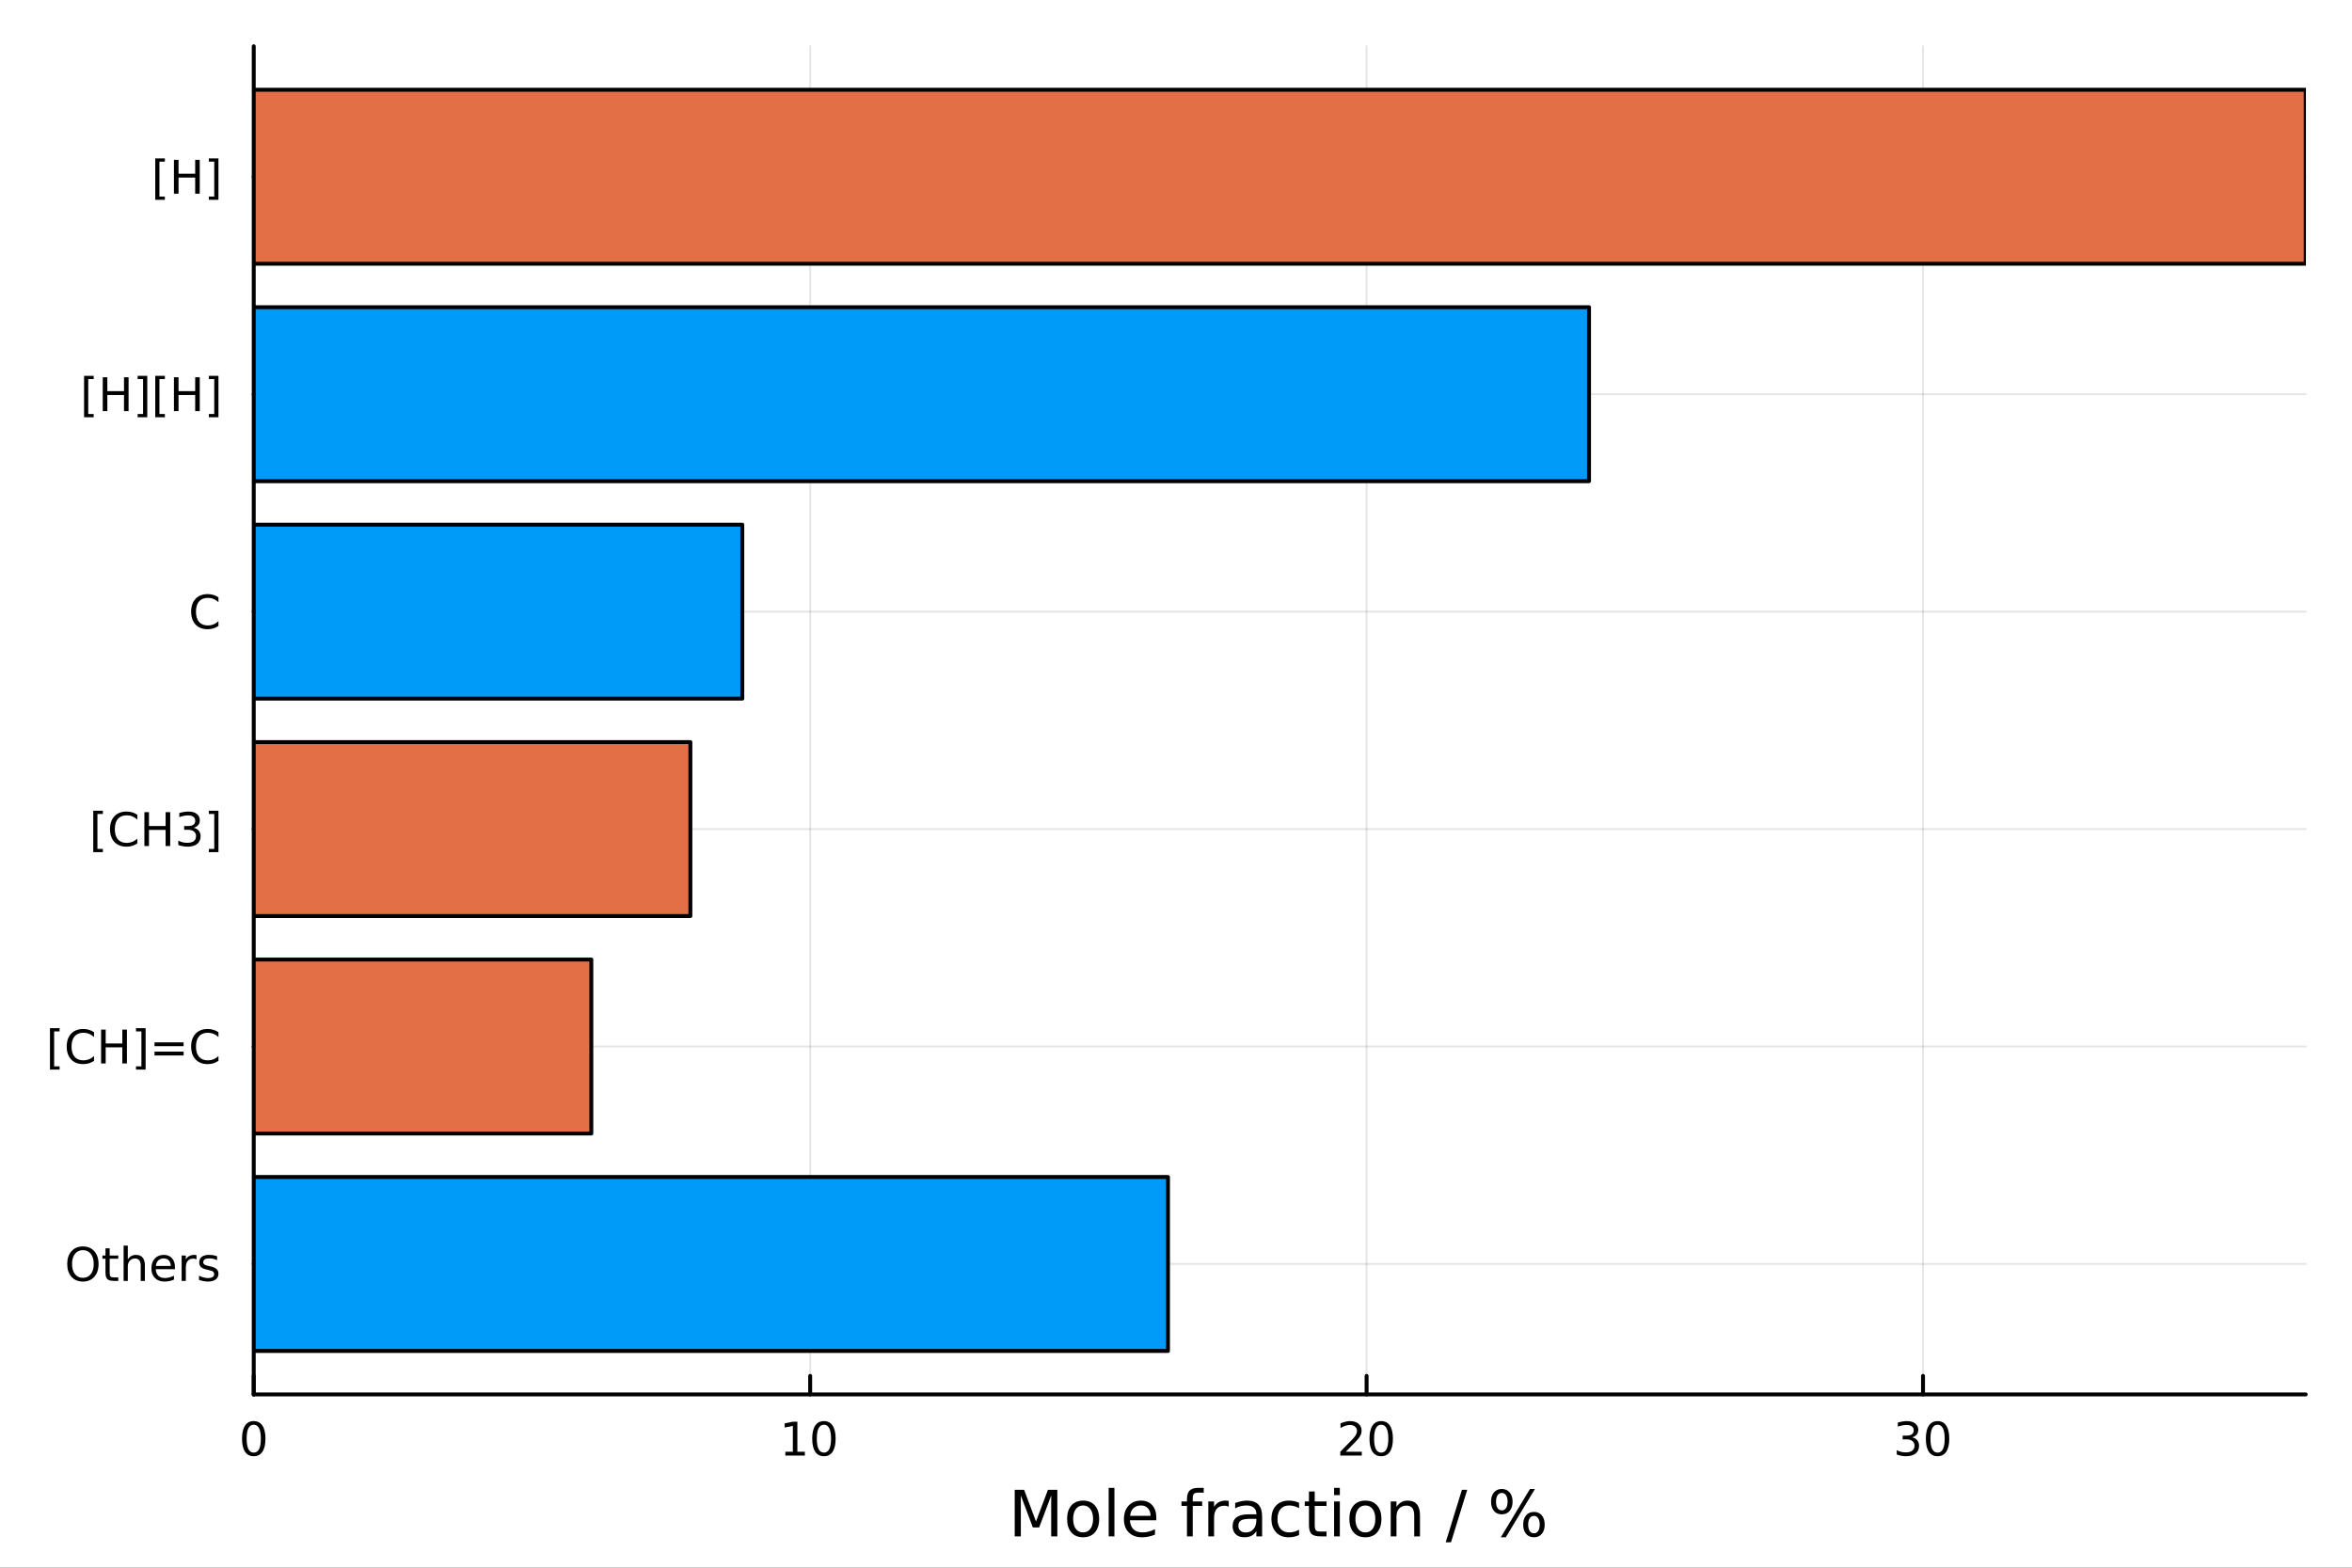 <?xml version="1.0" encoding="utf-8"?>
<svg xmlns="http://www.w3.org/2000/svg" xmlns:xlink="http://www.w3.org/1999/xlink" width="600" height="400" viewBox="0 0 2400 1600">
<rect x="0" y="0" width="2400" height="1600" fill="#333333" stroke="none"/>
<defs>
  <clipPath id="clip080">
    <rect x="0" y="0" width="2400" height="1600"/>
  </clipPath>
</defs>
<path clip-path="url(#clip080)" d="M0 1600 L2400 1600 L2400 0 L0 0  Z" fill="#ffffff" fill-rule="evenodd" fill-opacity="1"/>
<defs>
  <clipPath id="clip081">
    <rect x="480" y="0" width="1681" height="1600"/>
  </clipPath>
</defs>
<path clip-path="url(#clip080)" d="M258.913 1423.18 L2352.76 1423.18 L2352.76 47.244 L258.913 47.244  Z" fill="#ffffff" fill-rule="evenodd" fill-opacity="1"/>
<defs>
  <clipPath id="clip082">
    <rect x="258" y="47" width="2095" height="1377"/>
  </clipPath>
</defs>
<polyline clip-path="url(#clip082)" style="stroke:#000000; stroke-linecap:round; stroke-linejoin:round; stroke-width:2; stroke-opacity:0.1; fill:none" points="258.913,47.244 258.913,1423.18 "/>
<polyline clip-path="url(#clip082)" style="stroke:#000000; stroke-linecap:round; stroke-linejoin:round; stroke-width:2; stroke-opacity:0.1; fill:none" points="826.698,47.244 826.698,1423.18 "/>
<polyline clip-path="url(#clip082)" style="stroke:#000000; stroke-linecap:round; stroke-linejoin:round; stroke-width:2; stroke-opacity:0.1; fill:none" points="1394.48,47.244 1394.48,1423.18 "/>
<polyline clip-path="url(#clip082)" style="stroke:#000000; stroke-linecap:round; stroke-linejoin:round; stroke-width:2; stroke-opacity:0.1; fill:none" points="1962.27,47.244 1962.27,1423.18 "/>
<polyline clip-path="url(#clip082)" style="stroke:#000000; stroke-linecap:round; stroke-linejoin:round; stroke-width:2; stroke-opacity:0.1; fill:none" points="258.913,180.399 2352.76,180.399 "/>
<polyline clip-path="url(#clip082)" style="stroke:#000000; stroke-linecap:round; stroke-linejoin:round; stroke-width:2; stroke-opacity:0.1; fill:none" points="258.913,402.324 2352.76,402.324 "/>
<polyline clip-path="url(#clip082)" style="stroke:#000000; stroke-linecap:round; stroke-linejoin:round; stroke-width:2; stroke-opacity:0.1; fill:none" points="258.913,624.249 2352.76,624.249 "/>
<polyline clip-path="url(#clip082)" style="stroke:#000000; stroke-linecap:round; stroke-linejoin:round; stroke-width:2; stroke-opacity:0.1; fill:none" points="258.913,846.175 2352.76,846.175 "/>
<polyline clip-path="url(#clip082)" style="stroke:#000000; stroke-linecap:round; stroke-linejoin:round; stroke-width:2; stroke-opacity:0.1; fill:none" points="258.913,1068.1 2352.76,1068.1 "/>
<polyline clip-path="url(#clip082)" style="stroke:#000000; stroke-linecap:round; stroke-linejoin:round; stroke-width:2; stroke-opacity:0.1; fill:none" points="258.913,1290.02 2352.76,1290.02 "/>
<polyline clip-path="url(#clip080)" style="stroke:#000000; stroke-linecap:round; stroke-linejoin:round; stroke-width:4; stroke-opacity:1; fill:none" points="258.913,1423.18 2352.76,1423.18 "/>
<polyline clip-path="url(#clip080)" style="stroke:#000000; stroke-linecap:round; stroke-linejoin:round; stroke-width:4; stroke-opacity:1; fill:none" points="258.913,1423.18 258.913,1404.28 "/>
<polyline clip-path="url(#clip080)" style="stroke:#000000; stroke-linecap:round; stroke-linejoin:round; stroke-width:4; stroke-opacity:1; fill:none" points="826.698,1423.18 826.698,1404.28 "/>
<polyline clip-path="url(#clip080)" style="stroke:#000000; stroke-linecap:round; stroke-linejoin:round; stroke-width:4; stroke-opacity:1; fill:none" points="1394.48,1423.18 1394.48,1404.28 "/>
<polyline clip-path="url(#clip080)" style="stroke:#000000; stroke-linecap:round; stroke-linejoin:round; stroke-width:4; stroke-opacity:1; fill:none" points="1962.27,1423.18 1962.27,1404.28 "/>
<path clip-path="url(#clip080)" d="M258.913 1454.1 Q255.301 1454.1 253.473 1457.66 Q251.667 1461.2 251.667 1468.33 Q251.667 1475.44 253.473 1479.01 Q255.301 1482.55 258.913 1482.55 Q262.547 1482.55 264.352 1479.01 Q266.181 1475.44 266.181 1468.33 Q266.181 1461.2 264.352 1457.66 Q262.547 1454.1 258.913 1454.1 M258.913 1450.39 Q264.723 1450.39 267.778 1455 Q270.857 1459.58 270.857 1468.33 Q270.857 1477.06 267.778 1481.67 Q264.723 1486.25 258.913 1486.25 Q253.102 1486.25 250.024 1481.67 Q246.968 1477.06 246.968 1468.33 Q246.968 1459.58 250.024 1455 Q253.102 1450.39 258.913 1450.39 Z" fill="#000000" fill-rule="nonzero" fill-opacity="1" /><path clip-path="url(#clip080)" d="M801.386 1481.64 L809.025 1481.64 L809.025 1455.28 L800.715 1456.95 L800.715 1452.69 L808.978 1451.02 L813.654 1451.02 L813.654 1481.64 L821.293 1481.64 L821.293 1485.58 L801.386 1485.58 L801.386 1481.64 Z" fill="#000000" fill-rule="nonzero" fill-opacity="1" /><path clip-path="url(#clip080)" d="M840.737 1454.1 Q837.126 1454.1 835.298 1457.66 Q833.492 1461.2 833.492 1468.33 Q833.492 1475.44 835.298 1479.01 Q837.126 1482.55 840.737 1482.55 Q844.372 1482.55 846.177 1479.01 Q848.006 1475.44 848.006 1468.33 Q848.006 1461.2 846.177 1457.66 Q844.372 1454.1 840.737 1454.1 M840.737 1450.39 Q846.548 1450.39 849.603 1455 Q852.682 1459.58 852.682 1468.33 Q852.682 1477.06 849.603 1481.67 Q846.548 1486.25 840.737 1486.25 Q834.927 1486.25 831.849 1481.67 Q828.793 1477.06 828.793 1468.33 Q828.793 1459.58 831.849 1455 Q834.927 1450.39 840.737 1450.39 Z" fill="#000000" fill-rule="nonzero" fill-opacity="1" /><path clip-path="url(#clip080)" d="M1373.26 1481.64 L1389.58 1481.64 L1389.58 1485.58 L1367.63 1485.58 L1367.63 1481.64 Q1370.29 1478.89 1374.88 1474.26 Q1379.48 1469.61 1380.66 1468.27 Q1382.91 1465.74 1383.79 1464.01 Q1384.69 1462.25 1384.69 1460.56 Q1384.69 1457.8 1382.75 1456.07 Q1380.83 1454.33 1377.72 1454.33 Q1375.53 1454.33 1373.07 1455.09 Q1370.64 1455.86 1367.86 1457.41 L1367.86 1452.69 Q1370.69 1451.55 1373.14 1450.97 Q1375.6 1450.39 1377.63 1450.39 Q1383 1450.39 1386.2 1453.08 Q1389.39 1455.77 1389.39 1460.26 Q1389.39 1462.39 1388.58 1464.31 Q1387.79 1466.2 1385.69 1468.8 Q1385.11 1469.47 1382.01 1472.69 Q1378.91 1475.88 1373.26 1481.64 Z" fill="#000000" fill-rule="nonzero" fill-opacity="1" /><path clip-path="url(#clip080)" d="M1409.39 1454.1 Q1405.78 1454.1 1403.95 1457.66 Q1402.15 1461.2 1402.15 1468.33 Q1402.15 1475.44 1403.95 1479.01 Q1405.78 1482.55 1409.39 1482.55 Q1413.03 1482.55 1414.83 1479.01 Q1416.66 1475.44 1416.66 1468.33 Q1416.66 1461.2 1414.83 1457.66 Q1413.03 1454.1 1409.39 1454.1 M1409.39 1450.39 Q1415.2 1450.39 1418.26 1455 Q1421.34 1459.58 1421.34 1468.33 Q1421.34 1477.06 1418.26 1481.67 Q1415.2 1486.25 1409.39 1486.25 Q1403.58 1486.25 1400.5 1481.67 Q1397.45 1477.06 1397.45 1468.33 Q1397.45 1459.58 1400.5 1455 Q1403.58 1450.39 1409.39 1450.39 Z" fill="#000000" fill-rule="nonzero" fill-opacity="1" /><path clip-path="url(#clip080)" d="M1951.11 1466.95 Q1954.47 1467.66 1956.34 1469.93 Q1958.24 1472.2 1958.24 1475.53 Q1958.24 1480.65 1954.72 1483.45 Q1951.2 1486.25 1944.72 1486.25 Q1942.55 1486.25 1940.23 1485.81 Q1937.94 1485.39 1935.49 1484.54 L1935.49 1480.02 Q1937.43 1481.16 1939.75 1481.74 Q1942.06 1482.32 1944.58 1482.32 Q1948.98 1482.32 1951.27 1480.58 Q1953.59 1478.84 1953.59 1475.53 Q1953.59 1472.48 1951.44 1470.77 Q1949.31 1469.03 1945.49 1469.03 L1941.46 1469.03 L1941.46 1465.19 L1945.67 1465.19 Q1949.12 1465.19 1950.95 1463.82 Q1952.78 1462.43 1952.78 1459.84 Q1952.78 1457.18 1950.88 1455.77 Q1949.01 1454.33 1945.49 1454.33 Q1943.57 1454.33 1941.37 1454.75 Q1939.17 1455.16 1936.53 1456.04 L1936.53 1451.88 Q1939.19 1451.14 1941.51 1450.77 Q1943.84 1450.39 1945.9 1450.39 Q1951.23 1450.39 1954.33 1452.83 Q1957.43 1455.23 1957.43 1459.35 Q1957.43 1462.22 1955.79 1464.21 Q1954.14 1466.18 1951.11 1466.95 Z" fill="#000000" fill-rule="nonzero" fill-opacity="1" /><path clip-path="url(#clip080)" d="M1977.11 1454.1 Q1973.5 1454.1 1971.67 1457.66 Q1969.86 1461.2 1969.86 1468.33 Q1969.86 1475.44 1971.67 1479.01 Q1973.5 1482.55 1977.11 1482.55 Q1980.74 1482.55 1982.55 1479.01 Q1984.38 1475.44 1984.38 1468.33 Q1984.38 1461.2 1982.55 1457.66 Q1980.74 1454.1 1977.11 1454.1 M1977.11 1450.39 Q1982.92 1450.39 1985.97 1455 Q1989.05 1459.58 1989.05 1468.33 Q1989.05 1477.06 1985.97 1481.67 Q1982.92 1486.25 1977.11 1486.25 Q1971.3 1486.25 1968.22 1481.67 Q1965.16 1477.06 1965.16 1468.33 Q1965.16 1459.58 1968.22 1455 Q1971.3 1450.39 1977.11 1450.39 Z" fill="#000000" fill-rule="nonzero" fill-opacity="1" /><path clip-path="url(#clip080)" d="M1035.43 1520.52 L1045.02 1520.52 L1057.14 1552.86 L1069.33 1520.52 L1078.91 1520.52 L1078.91 1568.04 L1072.64 1568.04 L1072.64 1526.32 L1060.39 1558.91 L1053.93 1558.91 L1041.67 1526.32 L1041.67 1568.04 L1035.43 1568.04 L1035.43 1520.52 Z" fill="#000000" fill-rule="nonzero" fill-opacity="1" /><path clip-path="url(#clip080)" d="M1105.23 1536.5 Q1100.52 1536.5 1097.79 1540.19 Q1095.05 1543.85 1095.05 1550.25 Q1095.05 1556.65 1097.76 1560.34 Q1100.49 1564 1105.23 1564 Q1109.91 1564 1112.65 1560.31 Q1115.39 1556.62 1115.39 1550.25 Q1115.39 1543.92 1112.65 1540.23 Q1109.91 1536.5 1105.23 1536.5 M1105.23 1531.54 Q1112.87 1531.54 1117.23 1536.5 Q1121.59 1541.47 1121.59 1550.25 Q1121.59 1559 1117.23 1564 Q1112.87 1568.97 1105.23 1568.97 Q1097.56 1568.97 1093.2 1564 Q1088.88 1559 1088.88 1550.25 Q1088.88 1541.47 1093.2 1536.5 Q1097.56 1531.54 1105.23 1531.54 Z" fill="#000000" fill-rule="nonzero" fill-opacity="1" /><path clip-path="url(#clip080)" d="M1131.3 1518.52 L1137.16 1518.52 L1137.16 1568.04 L1131.3 1568.04 L1131.3 1518.52 Z" fill="#000000" fill-rule="nonzero" fill-opacity="1" /><path clip-path="url(#clip080)" d="M1179.9 1548.76 L1179.9 1551.62 L1152.98 1551.62 Q1153.36 1557.67 1156.61 1560.85 Q1159.88 1564 1165.71 1564 Q1169.08 1564 1172.23 1563.17 Q1175.42 1562.35 1178.54 1560.69 L1178.54 1566.23 Q1175.38 1567.57 1172.07 1568.27 Q1168.76 1568.97 1165.36 1568.97 Q1156.83 1568.97 1151.83 1564 Q1146.87 1559.04 1146.87 1550.57 Q1146.87 1541.82 1151.58 1536.69 Q1156.32 1531.54 1164.34 1531.54 Q1171.53 1531.54 1175.7 1536.18 Q1179.9 1540.8 1179.9 1548.76 M1174.05 1547.04 Q1173.98 1542.23 1171.34 1539.37 Q1168.73 1536.5 1164.4 1536.5 Q1159.5 1536.5 1156.54 1539.27 Q1153.61 1542.04 1153.17 1547.07 L1174.05 1547.04 Z" fill="#000000" fill-rule="nonzero" fill-opacity="1" /><path clip-path="url(#clip080)" d="M1228.28 1518.52 L1228.28 1523.39 L1222.68 1523.39 Q1219.53 1523.39 1218.29 1524.66 Q1217.08 1525.93 1217.08 1529.24 L1217.08 1532.4 L1226.72 1532.4 L1226.72 1536.95 L1217.08 1536.95 L1217.08 1568.04 L1211.19 1568.04 L1211.19 1536.95 L1205.59 1536.95 L1205.59 1532.4 L1211.19 1532.4 L1211.19 1529.91 Q1211.19 1523.96 1213.96 1521.26 Q1216.73 1518.52 1222.75 1518.52 L1228.28 1518.52 Z" fill="#000000" fill-rule="nonzero" fill-opacity="1" /><path clip-path="url(#clip080)" d="M1253.84 1537.87 Q1252.86 1537.3 1251.68 1537.04 Q1250.53 1536.76 1249.13 1536.76 Q1244.17 1536.76 1241.49 1540 Q1238.85 1543.22 1238.85 1549.27 L1238.85 1568.04 L1232.96 1568.04 L1232.96 1532.4 L1238.85 1532.4 L1238.85 1537.93 Q1240.7 1534.69 1243.66 1533.13 Q1246.62 1531.54 1250.85 1531.54 Q1251.46 1531.54 1252.19 1531.63 Q1252.92 1531.7 1253.81 1531.85 L1253.84 1537.87 Z" fill="#000000" fill-rule="nonzero" fill-opacity="1" /><path clip-path="url(#clip080)" d="M1276.19 1550.12 Q1269.09 1550.12 1266.35 1551.75 Q1263.61 1553.37 1263.61 1557.29 Q1263.61 1560.4 1265.65 1562.25 Q1267.72 1564.07 1271.25 1564.07 Q1276.12 1564.07 1279.05 1560.63 Q1282.01 1557.16 1282.01 1551.43 L1282.01 1550.12 L1276.19 1550.12 M1287.87 1547.71 L1287.87 1568.04 L1282.01 1568.04 L1282.01 1562.63 Q1280.01 1565.88 1277.01 1567.44 Q1274.02 1568.97 1269.69 1568.97 Q1264.22 1568.97 1260.97 1565.91 Q1257.76 1562.82 1257.76 1557.67 Q1257.76 1551.65 1261.77 1548.6 Q1265.81 1545.54 1273.8 1545.54 L1282.01 1545.54 L1282.01 1544.97 Q1282.01 1540.93 1279.34 1538.73 Q1276.7 1536.5 1271.89 1536.5 Q1268.83 1536.5 1265.94 1537.23 Q1263.04 1537.97 1260.37 1539.43 L1260.37 1534.02 Q1263.58 1532.78 1266.61 1532.17 Q1269.63 1531.54 1272.49 1531.54 Q1280.23 1531.54 1284.05 1535.55 Q1287.87 1539.56 1287.87 1547.71 Z" fill="#000000" fill-rule="nonzero" fill-opacity="1" /><path clip-path="url(#clip080)" d="M1325.58 1533.76 L1325.58 1539.24 Q1323.1 1537.87 1320.59 1537.2 Q1318.1 1536.5 1315.56 1536.5 Q1309.86 1536.5 1306.71 1540.13 Q1303.56 1543.73 1303.56 1550.25 Q1303.56 1556.78 1306.71 1560.4 Q1309.86 1564 1315.56 1564 Q1318.1 1564 1320.59 1563.33 Q1323.1 1562.63 1325.58 1561.26 L1325.58 1566.68 Q1323.13 1567.82 1320.49 1568.39 Q1317.88 1568.97 1314.92 1568.97 Q1306.87 1568.97 1302.13 1563.91 Q1297.38 1558.85 1297.38 1550.25 Q1297.38 1541.53 1302.16 1536.53 Q1306.96 1531.54 1315.3 1531.54 Q1318.01 1531.54 1320.59 1532.11 Q1323.16 1532.65 1325.58 1533.76 Z" fill="#000000" fill-rule="nonzero" fill-opacity="1" /><path clip-path="url(#clip080)" d="M1341.56 1522.27 L1341.56 1532.4 L1353.62 1532.4 L1353.62 1536.95 L1341.56 1536.95 L1341.56 1556.3 Q1341.56 1560.66 1342.74 1561.9 Q1343.95 1563.14 1347.61 1563.14 L1353.62 1563.14 L1353.62 1568.04 L1347.61 1568.04 Q1340.83 1568.04 1338.25 1565.53 Q1335.67 1562.98 1335.67 1556.3 L1335.67 1536.95 L1331.38 1536.95 L1331.38 1532.4 L1335.67 1532.4 L1335.67 1522.27 L1341.56 1522.27 Z" fill="#000000" fill-rule="nonzero" fill-opacity="1" /><path clip-path="url(#clip080)" d="M1361.33 1532.4 L1367.18 1532.4 L1367.18 1568.04 L1361.33 1568.04 L1361.33 1532.4 M1361.33 1518.52 L1367.18 1518.52 L1367.18 1525.93 L1361.33 1525.93 L1361.33 1518.52 Z" fill="#000000" fill-rule="nonzero" fill-opacity="1" /><path clip-path="url(#clip080)" d="M1393.25 1536.5 Q1388.54 1536.5 1385.8 1540.19 Q1383.07 1543.85 1383.07 1550.25 Q1383.07 1556.65 1385.77 1560.34 Q1388.51 1564 1393.25 1564 Q1397.93 1564 1400.67 1560.31 Q1403.4 1556.62 1403.4 1550.25 Q1403.4 1543.92 1400.67 1540.23 Q1397.93 1536.5 1393.25 1536.5 M1393.25 1531.54 Q1400.89 1531.54 1405.25 1536.5 Q1409.61 1541.47 1409.61 1550.25 Q1409.61 1559 1405.25 1564 Q1400.89 1568.97 1393.25 1568.97 Q1385.58 1568.97 1381.22 1564 Q1376.89 1559 1376.89 1550.25 Q1376.89 1541.47 1381.22 1536.5 Q1385.58 1531.54 1393.25 1531.54 Z" fill="#000000" fill-rule="nonzero" fill-opacity="1" /><path clip-path="url(#clip080)" d="M1448.95 1546.53 L1448.95 1568.04 L1443.09 1568.04 L1443.09 1546.72 Q1443.09 1541.66 1441.12 1539.14 Q1439.15 1536.63 1435.2 1536.63 Q1430.46 1536.63 1427.72 1539.65 Q1424.98 1542.68 1424.98 1547.9 L1424.98 1568.04 L1419.1 1568.04 L1419.1 1532.4 L1424.98 1532.4 L1424.98 1537.93 Q1427.09 1534.72 1429.92 1533.13 Q1432.78 1531.54 1436.51 1531.54 Q1442.65 1531.54 1445.8 1535.36 Q1448.95 1539.14 1448.95 1546.53 Z" fill="#000000" fill-rule="nonzero" fill-opacity="1" /><path clip-path="url(#clip080)" d="M1491.76 1520.52 L1497.17 1520.52 L1480.62 1574.09 L1475.21 1574.09 L1491.76 1520.52 Z" fill="#000000" fill-rule="nonzero" fill-opacity="1" /><path clip-path="url(#clip080)" d="M1565.28 1547.13 Q1562.52 1547.13 1560.92 1549.49 Q1559.36 1551.84 1559.36 1556.04 Q1559.36 1560.18 1560.92 1562.57 Q1562.52 1564.92 1565.28 1564.92 Q1567.99 1564.92 1569.55 1562.57 Q1571.14 1560.18 1571.14 1556.04 Q1571.14 1551.87 1569.55 1549.52 Q1567.99 1547.13 1565.28 1547.13 M1565.28 1543.09 Q1570.31 1543.09 1573.27 1546.59 Q1576.23 1550.09 1576.23 1556.04 Q1576.23 1562 1573.24 1565.5 Q1570.28 1568.97 1565.28 1568.97 Q1560.19 1568.97 1557.23 1565.5 Q1554.27 1562 1554.27 1556.04 Q1554.27 1550.06 1557.23 1546.59 Q1560.22 1543.09 1565.28 1543.09 M1532.44 1523.71 Q1529.7 1523.71 1528.11 1526.09 Q1526.55 1528.45 1526.55 1532.59 Q1526.55 1536.79 1528.11 1539.14 Q1529.67 1541.5 1532.44 1541.5 Q1535.21 1541.5 1536.77 1539.14 Q1538.36 1536.79 1538.36 1532.59 Q1538.36 1528.48 1536.77 1526.09 Q1535.17 1523.71 1532.44 1523.71 M1561.18 1519.66 L1566.27 1519.66 L1536.54 1568.97 L1531.45 1568.97 L1561.18 1519.66 M1532.44 1519.66 Q1537.47 1519.66 1540.46 1523.17 Q1543.45 1526.63 1543.45 1532.59 Q1543.45 1538.6 1540.46 1542.07 Q1537.5 1545.54 1532.44 1545.54 Q1527.38 1545.54 1524.42 1542.07 Q1521.49 1538.57 1521.49 1532.59 Q1521.49 1526.67 1524.45 1523.17 Q1527.41 1519.66 1532.44 1519.66 Z" fill="#000000" fill-rule="nonzero" fill-opacity="1" /><polyline clip-path="url(#clip080)" style="stroke:#000000; stroke-linecap:round; stroke-linejoin:round; stroke-width:4; stroke-opacity:1; fill:none" points="258.913,47.244 258.913,1423.18 "/>
<polyline clip-path="url(#clip080)" style="stroke:#000000; stroke-linecap:round; stroke-linejoin:round; stroke-width:4; stroke-opacity:1; fill:none" points="258.913,180.399 277.81,180.399 "/>
<polyline clip-path="url(#clip080)" style="stroke:#000000; stroke-linecap:round; stroke-linejoin:round; stroke-width:4; stroke-opacity:1; fill:none" points="258.913,402.324 277.81,402.324 "/>
<polyline clip-path="url(#clip080)" style="stroke:#000000; stroke-linecap:round; stroke-linejoin:round; stroke-width:4; stroke-opacity:1; fill:none" points="258.913,624.249 277.81,624.249 "/>
<polyline clip-path="url(#clip080)" style="stroke:#000000; stroke-linecap:round; stroke-linejoin:round; stroke-width:4; stroke-opacity:1; fill:none" points="258.913,846.175 277.81,846.175 "/>
<polyline clip-path="url(#clip080)" style="stroke:#000000; stroke-linecap:round; stroke-linejoin:round; stroke-width:4; stroke-opacity:1; fill:none" points="258.913,1068.1 277.81,1068.1 "/>
<polyline clip-path="url(#clip080)" style="stroke:#000000; stroke-linecap:round; stroke-linejoin:round; stroke-width:4; stroke-opacity:1; fill:none" points="258.913,1290.02 277.81,1290.02 "/>
<path clip-path="url(#clip080)" d="M158.422 161.661 L168.237 161.661 L168.237 164.971 L162.681 164.971 L162.681 200.619 L168.237 200.619 L168.237 203.929 L158.422 203.929 L158.422 161.661 Z" fill="#000000" fill-rule="nonzero" fill-opacity="1" /><path clip-path="url(#clip080)" d="M177.496 163.119 L182.172 163.119 L182.172 177.286 L199.163 177.286 L199.163 163.119 L203.839 163.119 L203.839 197.679 L199.163 197.679 L199.163 181.221 L182.172 181.221 L182.172 197.679 L177.496 197.679 L177.496 163.119 Z" fill="#000000" fill-rule="nonzero" fill-opacity="1" /><path clip-path="url(#clip080)" d="M222.913 161.661 L222.913 203.929 L213.098 203.929 L213.098 200.619 L218.63 200.619 L218.63 164.971 L213.098 164.971 L213.098 161.661 L222.913 161.661 Z" fill="#000000" fill-rule="nonzero" fill-opacity="1" /><path clip-path="url(#clip080)" d="M85.784 383.586 L95.598 383.586 L95.598 386.896 L90.043 386.896 L90.043 422.544 L95.598 422.544 L95.598 425.854 L85.784 425.854 L85.784 383.586 Z" fill="#000000" fill-rule="nonzero" fill-opacity="1" /><path clip-path="url(#clip080)" d="M104.858 385.044 L109.533 385.044 L109.533 399.211 L126.524 399.211 L126.524 385.044 L131.2 385.044 L131.2 419.604 L126.524 419.604 L126.524 403.146 L109.533 403.146 L109.533 419.604 L104.858 419.604 L104.858 385.044 Z" fill="#000000" fill-rule="nonzero" fill-opacity="1" /><path clip-path="url(#clip080)" d="M150.274 383.586 L150.274 425.854 L140.459 425.854 L140.459 422.544 L145.992 422.544 L145.992 386.896 L140.459 386.896 L140.459 383.586 L150.274 383.586 Z" fill="#000000" fill-rule="nonzero" fill-opacity="1" /><path clip-path="url(#clip080)" d="M158.422 383.586 L168.237 383.586 L168.237 386.896 L162.681 386.896 L162.681 422.544 L168.237 422.544 L168.237 425.854 L158.422 425.854 L158.422 383.586 Z" fill="#000000" fill-rule="nonzero" fill-opacity="1" /><path clip-path="url(#clip080)" d="M177.496 385.044 L182.172 385.044 L182.172 399.211 L199.163 399.211 L199.163 385.044 L203.839 385.044 L203.839 419.604 L199.163 419.604 L199.163 403.146 L182.172 403.146 L182.172 419.604 L177.496 419.604 L177.496 385.044 Z" fill="#000000" fill-rule="nonzero" fill-opacity="1" /><path clip-path="url(#clip080)" d="M222.913 383.586 L222.913 425.854 L213.098 425.854 L213.098 422.544 L218.63 422.544 L218.63 386.896 L213.098 386.896 L213.098 383.586 L222.913 383.586 Z" fill="#000000" fill-rule="nonzero" fill-opacity="1" /><path clip-path="url(#clip080)" d="M222.913 609.631 L222.913 614.562 Q220.551 612.363 217.866 611.275 Q215.204 610.187 212.195 610.187 Q206.269 610.187 203.121 613.821 Q199.973 617.432 199.973 624.284 Q199.973 631.113 203.121 634.747 Q206.269 638.358 212.195 638.358 Q215.204 638.358 217.866 637.27 Q220.551 636.182 222.913 633.983 L222.913 638.867 Q220.459 640.534 217.704 641.367 Q214.973 642.201 211.917 642.201 Q204.07 642.201 199.556 637.409 Q195.042 632.594 195.042 624.284 Q195.042 615.951 199.556 611.159 Q204.07 606.344 211.917 606.344 Q215.019 606.344 217.75 607.178 Q220.505 607.988 222.913 609.631 Z" fill="#000000" fill-rule="nonzero" fill-opacity="1" /><path clip-path="url(#clip080)" d="M95.159 827.436 L104.973 827.436 L104.973 830.746 L99.418 830.746 L99.418 866.394 L104.973 866.394 L104.973 869.704 L95.159 869.704 L95.159 827.436 Z" fill="#000000" fill-rule="nonzero" fill-opacity="1" /><path clip-path="url(#clip080)" d="M140.112 831.557 L140.112 836.487 Q137.751 834.288 135.066 833.2 Q132.404 832.112 129.394 832.112 Q123.469 832.112 120.32 835.746 Q117.172 839.357 117.172 846.209 Q117.172 853.038 120.32 856.672 Q123.469 860.283 129.394 860.283 Q132.404 860.283 135.066 859.195 Q137.751 858.107 140.112 855.908 L140.112 860.793 Q137.658 862.459 134.904 863.292 Q132.172 864.126 129.117 864.126 Q121.27 864.126 116.756 859.334 Q112.242 854.519 112.242 846.209 Q112.242 837.876 116.756 833.084 Q121.27 828.27 129.117 828.27 Q132.219 828.27 134.95 829.103 Q137.705 829.913 140.112 831.557 Z" fill="#000000" fill-rule="nonzero" fill-opacity="1" /><path clip-path="url(#clip080)" d="M147.334 828.895 L152.01 828.895 L152.01 843.061 L169.001 843.061 L169.001 828.895 L173.677 828.895 L173.677 863.455 L169.001 863.455 L169.001 846.996 L152.01 846.996 L152.01 863.455 L147.334 863.455 L147.334 828.895 Z" fill="#000000" fill-rule="nonzero" fill-opacity="1" /><path clip-path="url(#clip080)" d="M197.565 844.82 Q200.922 845.538 202.797 847.806 Q204.695 850.075 204.695 853.408 Q204.695 858.524 201.177 861.325 Q197.658 864.126 191.177 864.126 Q189.001 864.126 186.686 863.686 Q184.394 863.269 181.94 862.413 L181.94 857.899 Q183.885 859.033 186.2 859.612 Q188.515 860.191 191.038 860.191 Q195.436 860.191 197.727 858.455 Q200.042 856.718 200.042 853.408 Q200.042 850.353 197.889 848.64 Q195.76 846.904 191.94 846.904 L187.913 846.904 L187.913 843.061 L192.126 843.061 Q195.575 843.061 197.403 841.695 Q199.232 840.307 199.232 837.714 Q199.232 835.052 197.334 833.64 Q195.459 832.205 191.94 832.205 Q190.019 832.205 187.82 832.621 Q185.621 833.038 182.982 833.918 L182.982 829.751 Q185.644 829.01 187.959 828.64 Q190.297 828.27 192.357 828.27 Q197.681 828.27 200.783 830.7 Q203.885 833.107 203.885 837.228 Q203.885 840.098 202.241 842.089 Q200.598 844.056 197.565 844.82 Z" fill="#000000" fill-rule="nonzero" fill-opacity="1" /><path clip-path="url(#clip080)" d="M222.913 827.436 L222.913 869.704 L213.098 869.704 L213.098 866.394 L218.63 866.394 L218.63 830.746 L213.098 830.746 L213.098 827.436 L222.913 827.436 Z" fill="#000000" fill-rule="nonzero" fill-opacity="1" /><path clip-path="url(#clip080)" d="M50.992 1049.36 L60.807 1049.36 L60.807 1052.67 L55.251 1052.67 L55.251 1088.32 L60.807 1088.32 L60.807 1091.63 L50.992 1091.63 L50.992 1049.36 Z" fill="#000000" fill-rule="nonzero" fill-opacity="1" /><path clip-path="url(#clip080)" d="M95.946 1053.48 L95.946 1058.41 Q93.585 1056.21 90.899 1055.13 Q88.237 1054.04 85.228 1054.04 Q79.302 1054.04 76.154 1057.67 Q73.006 1061.28 73.006 1068.13 Q73.006 1074.96 76.154 1078.6 Q79.302 1082.21 85.228 1082.21 Q88.237 1082.21 90.899 1081.12 Q93.585 1080.03 95.946 1077.83 L95.946 1082.72 Q93.492 1084.38 90.737 1085.22 Q88.006 1086.05 84.95 1086.05 Q77.103 1086.05 72.589 1081.26 Q68.075 1076.44 68.075 1068.13 Q68.075 1059.8 72.589 1055.01 Q77.103 1050.19 84.95 1050.19 Q88.052 1050.19 90.784 1051.03 Q93.538 1051.84 95.946 1053.48 Z" fill="#000000" fill-rule="nonzero" fill-opacity="1" /><path clip-path="url(#clip080)" d="M103.168 1050.82 L107.844 1050.82 L107.844 1064.99 L124.834 1064.99 L124.834 1050.82 L129.51 1050.82 L129.51 1085.38 L124.834 1085.38 L124.834 1068.92 L107.844 1068.92 L107.844 1085.38 L103.168 1085.38 L103.168 1050.82 Z" fill="#000000" fill-rule="nonzero" fill-opacity="1" /><path clip-path="url(#clip080)" d="M148.584 1049.36 L148.584 1091.63 L138.769 1091.63 L138.769 1088.32 L144.302 1088.32 L144.302 1052.67 L138.769 1052.67 L138.769 1049.36 L148.584 1049.36 Z" fill="#000000" fill-rule="nonzero" fill-opacity="1" /><path clip-path="url(#clip080)" d="M157.681 1063.85 L187.357 1063.85 L187.357 1067.74 L157.681 1067.74 L157.681 1063.85 M157.681 1073.3 L187.357 1073.3 L187.357 1077.23 L157.681 1077.23 L157.681 1073.3 Z" fill="#000000" fill-rule="nonzero" fill-opacity="1" /><path clip-path="url(#clip080)" d="M222.913 1053.48 L222.913 1058.41 Q220.551 1056.21 217.866 1055.13 Q215.204 1054.04 212.195 1054.04 Q206.269 1054.04 203.121 1057.67 Q199.973 1061.28 199.973 1068.13 Q199.973 1074.96 203.121 1078.6 Q206.269 1082.21 212.195 1082.21 Q215.204 1082.21 217.866 1081.12 Q220.551 1080.03 222.913 1077.83 L222.913 1082.72 Q220.459 1084.38 217.704 1085.22 Q214.973 1086.05 211.917 1086.05 Q204.07 1086.05 199.556 1081.26 Q195.042 1076.44 195.042 1068.13 Q195.042 1059.8 199.556 1055.01 Q204.07 1050.19 211.917 1050.19 Q215.019 1050.19 217.75 1051.03 Q220.505 1051.84 222.913 1053.48 Z" fill="#000000" fill-rule="nonzero" fill-opacity="1" /><path clip-path="url(#clip080)" d="M84.603 1275.92 Q79.51 1275.92 76.501 1279.71 Q73.515 1283.51 73.515 1290.06 Q73.515 1296.59 76.501 1300.38 Q79.51 1304.18 84.603 1304.18 Q89.696 1304.18 92.659 1300.38 Q95.645 1296.59 95.645 1290.06 Q95.645 1283.51 92.659 1279.71 Q89.696 1275.92 84.603 1275.92 M84.603 1272.12 Q91.871 1272.12 96.223 1277 Q100.575 1281.87 100.575 1290.06 Q100.575 1298.23 96.223 1303.11 Q91.871 1307.98 84.603 1307.98 Q77.311 1307.98 72.936 1303.11 Q68.585 1298.25 68.585 1290.06 Q68.585 1281.87 72.936 1277 Q77.311 1272.12 84.603 1272.12 Z" fill="#000000" fill-rule="nonzero" fill-opacity="1" /><path clip-path="url(#clip080)" d="M111.918 1274.02 L111.918 1281.38 L120.691 1281.38 L120.691 1284.69 L111.918 1284.69 L111.918 1298.76 Q111.918 1301.93 112.774 1302.84 Q113.654 1303.74 116.316 1303.74 L120.691 1303.74 L120.691 1307.3 L116.316 1307.3 Q111.385 1307.3 109.51 1305.48 Q107.635 1303.62 107.635 1298.76 L107.635 1284.69 L104.51 1284.69 L104.51 1281.38 L107.635 1281.38 L107.635 1274.02 L111.918 1274.02 Z" fill="#000000" fill-rule="nonzero" fill-opacity="1" /><path clip-path="url(#clip080)" d="M147.843 1291.66 L147.843 1307.3 L143.584 1307.3 L143.584 1291.8 Q143.584 1288.12 142.149 1286.29 Q140.714 1284.46 137.844 1284.46 Q134.394 1284.46 132.404 1286.66 Q130.413 1288.86 130.413 1292.65 L130.413 1307.3 L126.131 1307.3 L126.131 1271.29 L130.413 1271.29 L130.413 1285.41 Q131.941 1283.07 134.001 1281.91 Q136.084 1280.75 138.793 1280.75 Q143.26 1280.75 145.552 1283.53 Q147.843 1286.29 147.843 1291.66 Z" fill="#000000" fill-rule="nonzero" fill-opacity="1" /><path clip-path="url(#clip080)" d="M178.515 1293.28 L178.515 1295.36 L158.931 1295.36 Q159.209 1299.76 161.57 1302.07 Q163.954 1304.36 168.191 1304.36 Q170.644 1304.36 172.936 1303.76 Q175.251 1303.16 177.519 1301.96 L177.519 1305.99 Q175.228 1306.96 172.82 1307.47 Q170.413 1307.98 167.936 1307.98 Q161.732 1307.98 158.098 1304.36 Q154.487 1300.75 154.487 1294.6 Q154.487 1288.23 157.913 1284.5 Q161.362 1280.75 167.195 1280.75 Q172.427 1280.75 175.459 1284.13 Q178.515 1287.49 178.515 1293.28 M174.255 1292.03 Q174.209 1288.53 172.288 1286.45 Q170.39 1284.37 167.242 1284.37 Q163.677 1284.37 161.524 1286.38 Q159.394 1288.39 159.07 1292.05 L174.255 1292.03 Z" fill="#000000" fill-rule="nonzero" fill-opacity="1" /><path clip-path="url(#clip080)" d="M200.528 1285.36 Q199.811 1284.94 198.954 1284.76 Q198.121 1284.55 197.102 1284.55 Q193.491 1284.55 191.547 1286.91 Q189.626 1289.25 189.626 1293.65 L189.626 1307.3 L185.343 1307.3 L185.343 1281.38 L189.626 1281.38 L189.626 1285.41 Q190.968 1283.05 193.121 1281.91 Q195.274 1280.75 198.352 1280.75 Q198.792 1280.75 199.325 1280.82 Q199.857 1280.87 200.505 1280.99 L200.528 1285.36 Z" fill="#000000" fill-rule="nonzero" fill-opacity="1" /><path clip-path="url(#clip080)" d="M221.524 1282.14 L221.524 1286.17 Q219.718 1285.24 217.774 1284.78 Q215.829 1284.32 213.746 1284.32 Q210.575 1284.32 208.977 1285.29 Q207.403 1286.26 207.403 1288.21 Q207.403 1289.69 208.538 1290.55 Q209.672 1291.38 213.098 1292.14 L214.556 1292.47 Q219.093 1293.44 220.991 1295.22 Q222.913 1296.98 222.913 1300.15 Q222.913 1303.76 220.042 1305.87 Q217.195 1307.98 212.195 1307.98 Q210.112 1307.98 207.843 1307.56 Q205.598 1307.17 203.098 1306.36 L203.098 1301.96 Q205.459 1303.18 207.751 1303.81 Q210.042 1304.41 212.288 1304.41 Q215.297 1304.41 216.917 1303.39 Q218.538 1302.35 218.538 1300.48 Q218.538 1298.74 217.357 1297.81 Q216.2 1296.89 212.241 1296.03 L210.76 1295.68 Q206.801 1294.85 205.042 1293.14 Q203.283 1291.4 203.283 1288.39 Q203.283 1284.74 205.876 1282.74 Q208.468 1280.75 213.237 1280.75 Q215.598 1280.75 217.681 1281.1 Q219.764 1281.45 221.524 1282.14 Z" fill="#000000" fill-rule="nonzero" fill-opacity="1" /><path clip-path="url(#clip082)" d="M2352.76 91.629 L258.913 91.629 L258.913 269.169 L2352.76 269.169 L2352.76 91.629 L2352.76 91.629  Z" fill="#e26f46" fill-rule="evenodd" fill-opacity="1"/>
<polyline clip-path="url(#clip082)" style="stroke:#000000; stroke-linecap:round; stroke-linejoin:round; stroke-width:4; stroke-opacity:1; fill:none" points="2352.76,91.629 258.913,91.629 258.913,269.169 2352.76,269.169 2352.76,91.629 "/>
<path clip-path="url(#clip082)" d="M1621.45 313.554 L258.913 313.554 L258.913 491.094 L1621.45 491.094 L1621.45 313.554 L1621.45 313.554  Z" fill="#009af9" fill-rule="evenodd" fill-opacity="1"/>
<polyline clip-path="url(#clip082)" style="stroke:#000000; stroke-linecap:round; stroke-linejoin:round; stroke-width:4; stroke-opacity:1; fill:none" points="1621.45,313.554 258.913,313.554 258.913,491.094 1621.45,491.094 1621.45,313.554 "/>
<path clip-path="url(#clip082)" d="M757.451 535.479 L258.913 535.479 L258.913 713.019 L757.451 713.019 L757.451 535.479 L757.451 535.479  Z" fill="#009af9" fill-rule="evenodd" fill-opacity="1"/>
<polyline clip-path="url(#clip082)" style="stroke:#000000; stroke-linecap:round; stroke-linejoin:round; stroke-width:4; stroke-opacity:1; fill:none" points="757.451,535.479 258.913,535.479 258.913,713.019 757.451,713.019 757.451,535.479 "/>
<path clip-path="url(#clip082)" d="M704.466 757.404 L258.913 757.404 L258.913 934.945 L704.466 934.945 L704.466 757.404 L704.466 757.404  Z" fill="#e26f46" fill-rule="evenodd" fill-opacity="1"/>
<polyline clip-path="url(#clip082)" style="stroke:#000000; stroke-linecap:round; stroke-linejoin:round; stroke-width:4; stroke-opacity:1; fill:none" points="704.466,757.404 258.913,757.404 258.913,934.945 704.466,934.945 704.466,757.404 "/>
<path clip-path="url(#clip082)" d="M603.388 979.33 L258.913 979.33 L258.913 1156.87 L603.388 1156.87 L603.388 979.33 L603.388 979.33  Z" fill="#e26f46" fill-rule="evenodd" fill-opacity="1"/>
<polyline clip-path="url(#clip082)" style="stroke:#000000; stroke-linecap:round; stroke-linejoin:round; stroke-width:4; stroke-opacity:1; fill:none" points="603.388,979.33 258.913,979.33 258.913,1156.87 603.388,1156.87 603.388,979.33 "/>
<path clip-path="url(#clip082)" d="M1191.82 1201.25 L258.913 1201.25 L258.913 1378.79 L1191.82 1378.79 L1191.82 1201.25 L1191.82 1201.25  Z" fill="#009af9" fill-rule="evenodd" fill-opacity="1"/>
<polyline clip-path="url(#clip082)" style="stroke:#000000; stroke-linecap:round; stroke-linejoin:round; stroke-width:4; stroke-opacity:1; fill:none" points="1191.82,1201.25 258.913,1201.25 258.913,1378.79 1191.82,1378.79 1191.82,1201.25 "/>
<circle clip-path="url(#clip082)" style="fill:#e26f46; stroke:none; fill-opacity:0" cx="542.805" cy="1304.89" r="2"/>
</svg>
